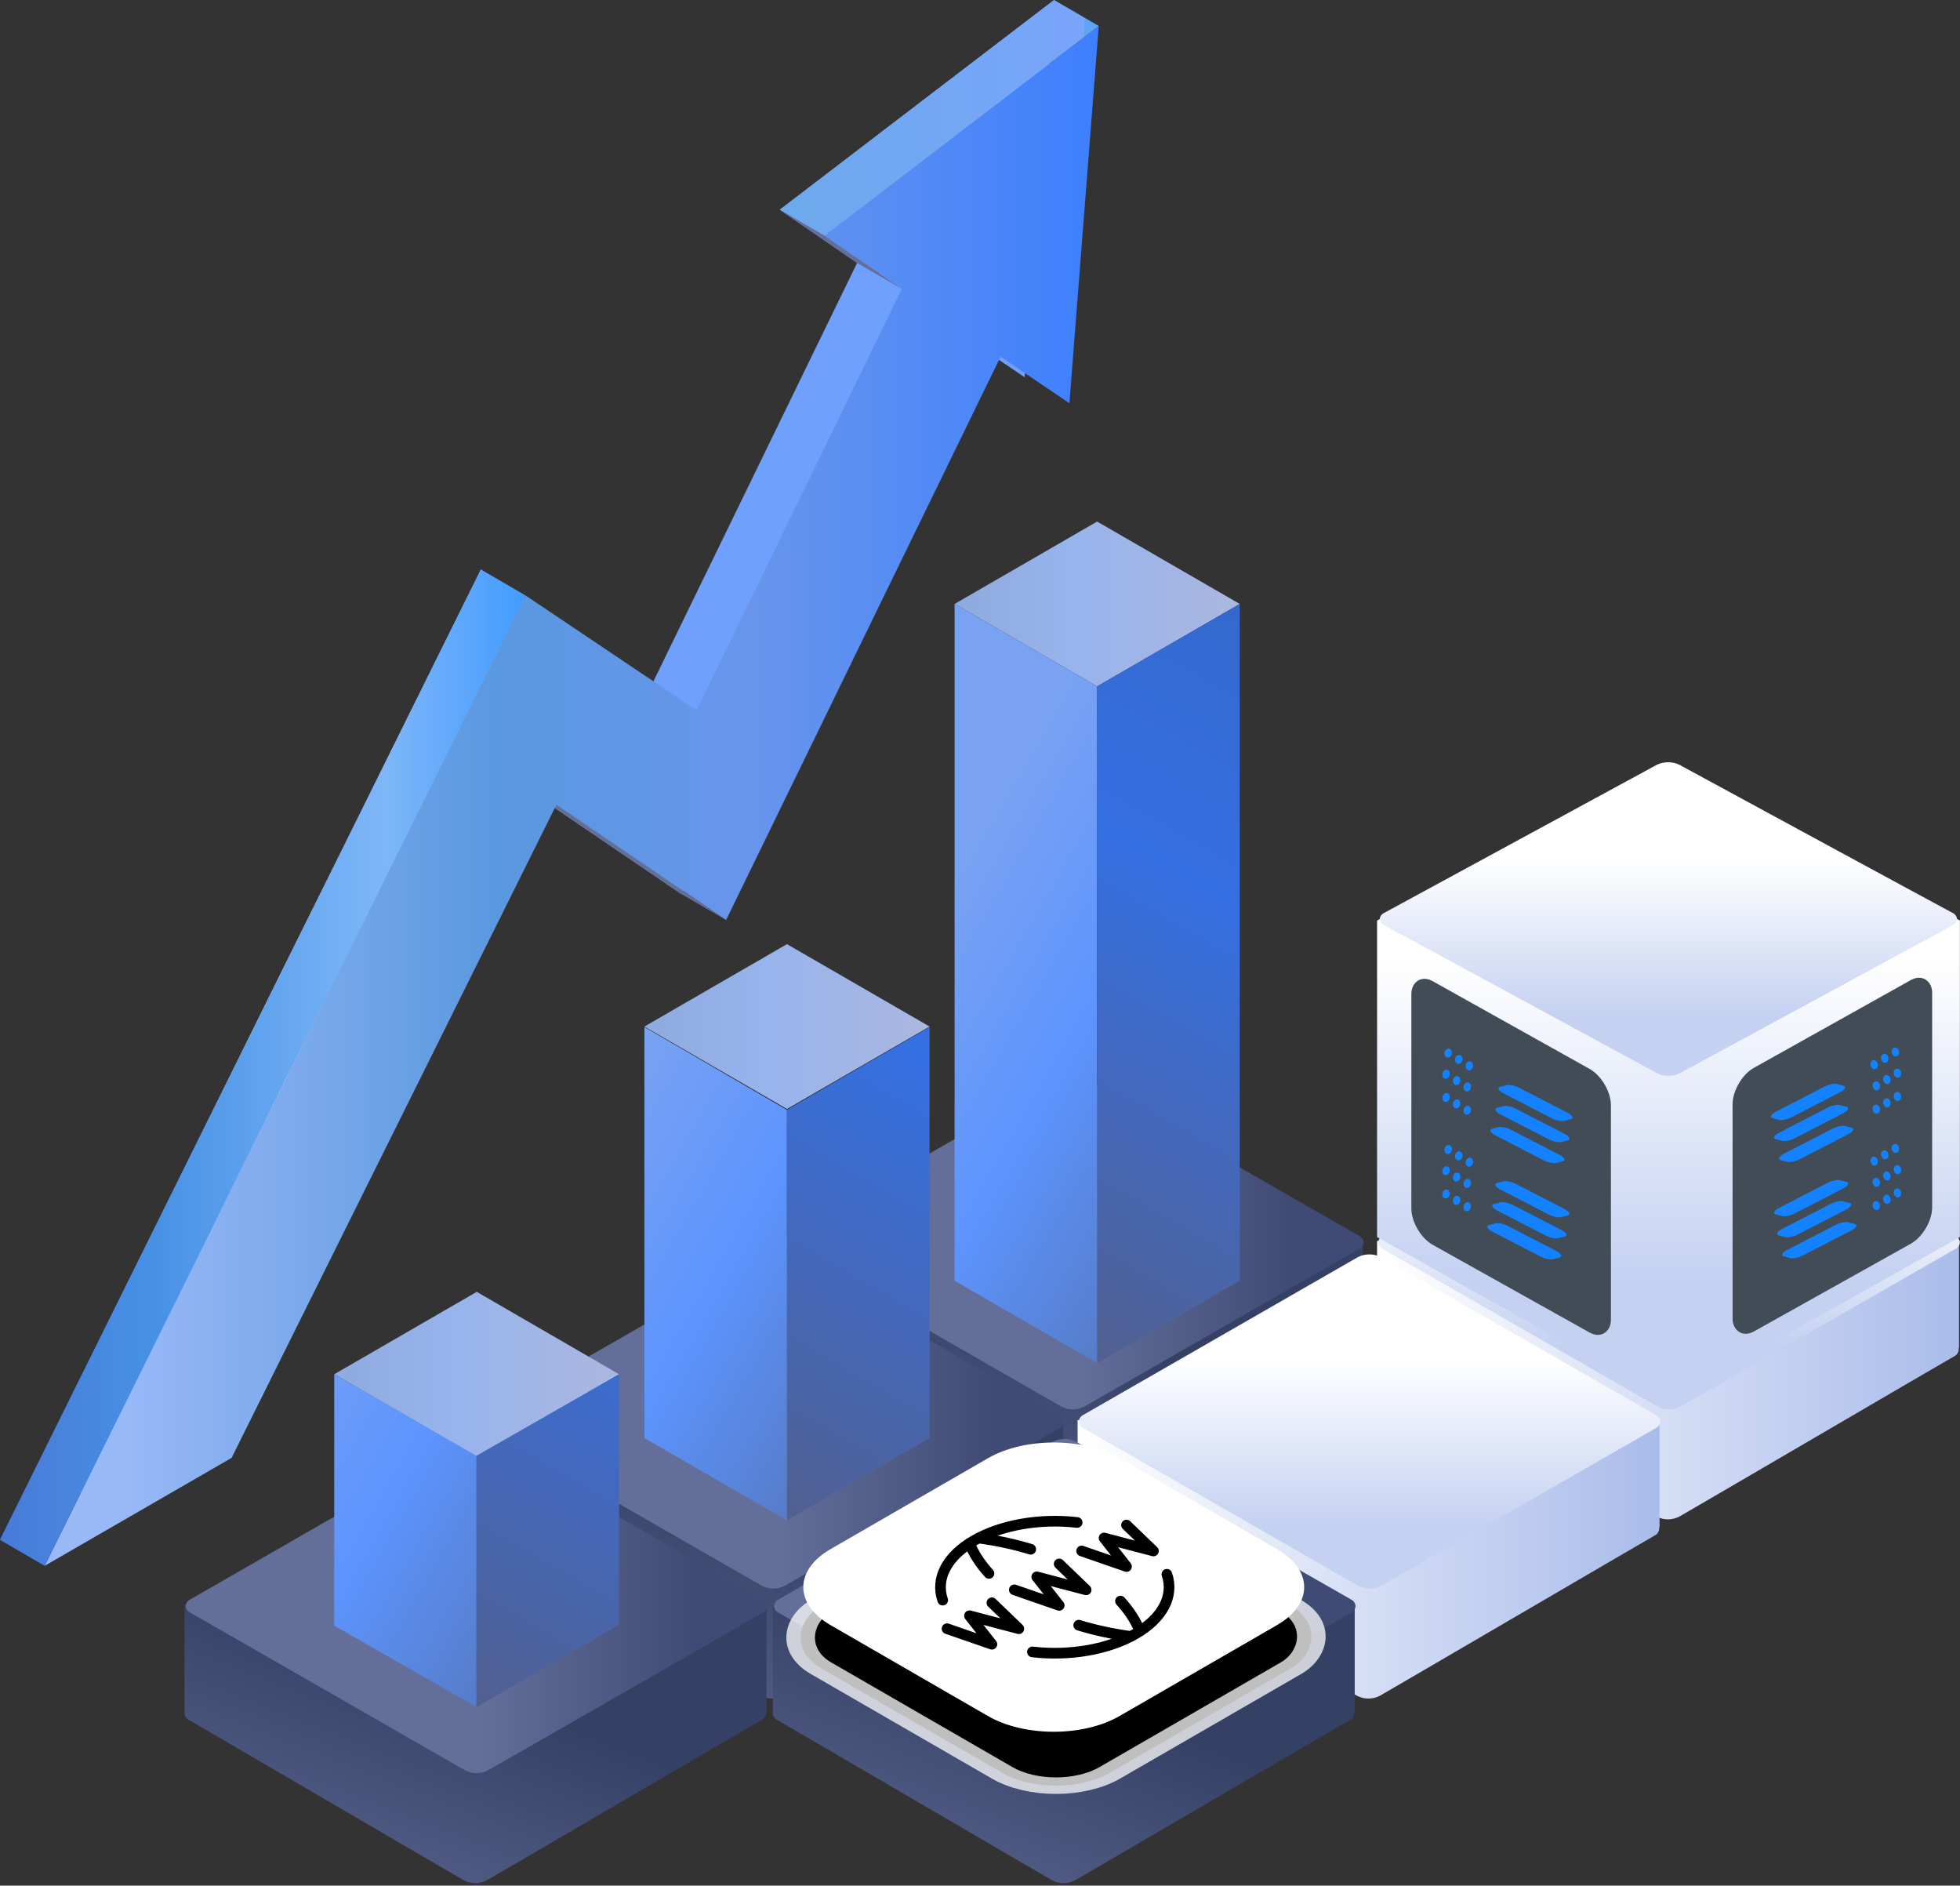 <svg width="733" height="705" viewBox="0 0 733 705" fill="none" xmlns="http://www.w3.org/2000/svg">
<rect x="0" y="0" width="733" height="705" fill="#333333" stroke="none"/>
<path fill-rule="evenodd" clip-rule="evenodd" d="M509.527 504.629C509.418 505.714 508.765 506.69 507.786 507.124C506.698 507.666 406.15 566.466 405.062 567.009C402.341 568.419 399.186 568.419 396.465 567.009C395.377 566.466 294.829 507.666 293.741 507.124C292.762 506.69 292 505.714 292 504.629C292 504.412 292.109 504.195 292.109 504.086H292V463.946L509.636 464.163V504.086H509.527C509.418 504.303 509.418 504.412 509.527 504.629Z" fill="url(#paint0_linear_31_3191)"/>
<path fill-rule="evenodd" clip-rule="evenodd" d="M401.143 402C399.619 402 398.205 402.325 396.899 402.976C395.811 403.627 295.263 461.342 294.175 461.993C293.196 462.427 292.543 463.404 292.434 464.488C292.543 465.573 293.196 466.55 294.175 466.984C295.263 467.526 395.811 525.241 396.899 525.892C399.619 527.302 402.775 527.302 405.496 525.892C406.584 525.349 507.132 467.634 508.22 466.984C509.199 466.55 509.852 465.573 509.961 464.488C509.852 463.404 509.199 462.427 508.22 461.993C507.132 461.451 406.584 403.736 405.496 403.085C404.081 402.325 402.666 402 401.143 402Z" fill="url(#paint1_linear_31_3191)"/>
<path fill-rule="evenodd" clip-rule="evenodd" d="M732.527 504.629C732.418 505.714 731.765 506.69 730.786 507.124C729.698 507.666 629.15 566.466 628.062 567.009C625.341 568.419 622.186 568.419 619.465 567.009C618.377 566.466 517.829 507.666 516.741 507.124C515.762 506.69 515 505.714 515 504.629C515 504.412 515.109 504.195 515.109 504.086H515V463.946L732.636 464.163V504.086H732.527C732.418 504.303 732.418 504.412 732.527 504.629Z" fill="url(#paint2_linear_31_3191)"/>
<path fill-rule="evenodd" clip-rule="evenodd" d="M624.143 402C622.619 402 621.205 402.325 619.899 402.976C618.811 403.627 518.263 461.342 517.175 461.993C516.196 462.427 515.543 463.404 515.434 464.488C515.543 465.573 516.196 466.55 517.175 466.984C518.263 467.526 618.811 525.241 619.899 525.892C622.619 527.302 625.775 527.302 628.496 525.892C629.584 525.349 730.132 467.634 731.22 466.984C732.199 466.55 732.852 465.573 732.961 464.488C732.852 463.404 732.199 462.427 731.22 461.993C730.132 461.451 629.584 403.736 628.496 403.085C627.081 402.325 625.666 402 624.143 402Z" fill="url(#paint3_linear_31_3191)"/>
<path fill-rule="evenodd" clip-rule="evenodd" d="M397.527 571.629C397.418 572.714 396.765 573.69 395.786 574.124C394.698 574.666 294.15 633.466 293.062 634.009C290.341 635.419 287.186 635.419 284.465 634.009C283.377 633.466 182.829 574.666 181.741 574.124C180.762 573.69 180 572.714 180 571.629C180 571.412 180.109 571.195 180.109 571.086H180V530.946L397.636 531.163V571.086H397.527C397.418 571.303 397.418 571.412 397.527 571.629Z" fill="url(#paint4_linear_31_3191)"/>
<path fill-rule="evenodd" clip-rule="evenodd" d="M289.143 469C287.619 469 286.205 469.325 284.899 469.976C283.811 470.627 183.263 528.342 182.175 528.993C181.196 529.427 180.543 530.404 180.434 531.488C180.543 532.573 181.196 533.55 182.175 533.984C183.263 534.526 283.811 592.241 284.899 592.892C287.619 594.302 290.775 594.302 293.496 592.892C294.584 592.349 395.132 534.634 396.22 533.984C397.199 533.55 397.852 532.573 397.961 531.488C397.852 530.404 397.199 529.427 396.22 528.993C395.132 528.451 294.584 470.736 293.496 470.085C292.081 469.325 290.666 469 289.143 469Z" fill="url(#paint5_linear_31_3191)"/>
<path fill-rule="evenodd" clip-rule="evenodd" d="M620.527 571.629C620.418 572.714 619.765 573.69 618.786 574.124C617.698 574.666 517.15 633.466 516.062 634.009C513.341 635.419 510.186 635.419 507.465 634.009C506.377 633.466 405.829 574.666 404.741 574.124C403.762 573.69 403 572.714 403 571.629C403 571.412 403.109 571.195 403.109 571.086H403V530.946L620.636 531.163V571.086H620.527C620.418 571.303 620.418 571.412 620.527 571.629Z" fill="url(#paint6_linear_31_3191)"/>
<path fill-rule="evenodd" clip-rule="evenodd" d="M512.143 469C510.619 469 509.205 469.325 507.899 469.976C506.811 470.627 406.263 528.342 405.175 528.993C404.196 529.427 403.543 530.404 403.434 531.488C403.543 532.573 404.196 533.55 405.175 533.984C406.263 534.526 506.811 592.241 507.899 592.892C510.619 594.302 513.775 594.302 516.496 592.892C517.584 592.349 618.132 534.634 619.22 533.984C620.199 533.55 620.852 532.573 620.961 531.488C620.852 530.404 620.199 529.427 619.22 528.993C618.132 528.451 517.584 470.736 516.496 470.085C515.081 469.325 513.666 469 512.143 469Z" fill="url(#paint7_linear_31_3191)"/>
<path fill-rule="evenodd" clip-rule="evenodd" d="M506.527 640.629C506.418 641.714 505.765 642.69 504.786 643.124C503.698 643.666 403.15 702.466 402.062 703.009C399.341 704.419 396.186 704.419 393.465 703.009C392.377 702.466 291.829 643.666 290.741 643.124C289.762 642.69 289 641.714 289 640.629C289 640.412 289.109 640.195 289.109 640.086H289V599.946L506.636 600.163V640.086H506.527C506.418 640.303 506.418 640.412 506.527 640.629Z" fill="url(#paint8_linear_31_3191)"/>
<path fill-rule="evenodd" clip-rule="evenodd" d="M398.143 538C396.619 538 395.205 538.325 393.899 538.976C392.811 539.627 292.263 597.342 291.175 597.993C290.196 598.427 289.543 599.404 289.434 600.488C289.543 601.573 290.196 602.55 291.175 602.984C292.263 603.526 392.811 661.241 393.899 661.892C396.619 663.302 399.775 663.302 402.496 661.892C403.584 661.349 504.132 603.634 505.22 602.984C506.199 602.55 506.852 601.573 506.961 600.488C506.852 599.404 506.199 598.427 505.22 597.993C504.132 597.451 403.584 539.736 402.496 539.085C401.081 538.325 399.666 538 398.143 538Z" fill="url(#paint9_linear_31_3191)"/>
<path fill-rule="evenodd" clip-rule="evenodd" d="M286.527 640.629C286.418 641.714 285.765 642.69 284.786 643.124C283.698 643.666 183.15 702.466 182.062 703.009C179.341 704.419 176.186 704.419 173.465 703.009C172.377 702.466 71.829 643.666 70.741 643.124C69.762 642.69 69 641.714 69 640.629C69 640.412 69.109 640.195 69.109 640.086H69V599.946L286.636 600.163V640.086H286.527C286.418 640.303 286.418 640.412 286.527 640.629Z" fill="url(#paint10_linear_31_3191)"/>
<path fill-rule="evenodd" clip-rule="evenodd" d="M178.143 538C176.619 538 175.205 538.325 173.899 538.976C172.811 539.627 72.263 597.342 71.175 597.993C70.196 598.427 69.543 599.404 69.434 600.488C69.543 601.573 70.196 602.55 71.175 602.984C72.263 603.526 172.811 661.241 173.899 661.892C176.619 663.302 179.775 663.302 182.496 661.892C183.584 661.349 284.132 603.634 285.22 602.984C286.199 602.55 286.852 601.573 286.961 600.488C286.852 599.404 286.199 598.427 285.22 597.993C284.132 597.451 183.584 539.736 182.496 539.085C181.081 538.325 179.666 538 178.143 538Z" fill="url(#paint11_linear_31_3191)"/>
<path d="M178.31 544.611L125 513.806L178.304 483L231.5 513.806L178.31 544.611Z" fill="url(#paint12_linear_31_3191)"/>
<path d="M125 513.805V607.805L178.172 638.27V544.305L125 513.805Z" fill="url(#paint13_linear_31_3191)"/>
<path d="M231.5 513.805V607.465L178.172 638.27V544.305L231.5 513.805Z" fill="url(#paint14_linear_31_3191)"/>
<path d="M294.309 414.611L240.999 383.806L294.303 353L347.637 383.806L294.309 414.611Z" fill="url(#paint15_linear_31_3191)"/>
<path d="M240.999 384V537.66L294.309 568.465V415L240.999 384Z" fill="url(#paint16_linear_31_3191)"/>
<path d="M347.637 384V537.66L294.309 568.465V414.938L347.637 384Z" fill="url(#paint17_linear_31_3191)"/>
<path d="M410.309 256.611L356.999 225.806L410.303 195L463.637 225.806L410.309 256.611Z" fill="url(#paint18_linear_31_3191)"/>
<path d="M356.999 225.805V478.854L410.309 509.659V256.61L356.999 225.805Z" fill="url(#paint19_linear_31_3191)"/>
<path d="M463.637 225.805V478.854L410.309 509.659V256.61L463.637 225.805Z" fill="url(#paint20_linear_31_3191)"/>
<path fill-rule="evenodd" clip-rule="evenodd" d="M515 344.18V462.524L623.981 523.719L732.961 462.524V344.18L623.93 285L515 344.18Z" fill="url(#paint21_linear_31_3191)"/>
<path fill-rule="evenodd" clip-rule="evenodd" d="M623.884 285C622.372 285 620.968 285.305 619.672 285.916C618.591 286.527 518.785 340.679 517.705 341.289C516.733 341.696 516.085 342.613 515.977 343.63C516.085 344.648 516.733 345.564 517.705 345.972C518.785 346.48 618.591 400.632 619.672 401.243C622.372 402.566 625.504 402.566 628.205 401.243C629.285 400.734 729.091 346.582 730.171 345.972C731.144 345.564 731.792 344.648 731.9 343.63C731.792 342.613 731.144 341.696 730.171 341.289C729.091 340.78 629.285 286.629 628.205 286.018C626.801 285.305 625.396 285 623.884 285Z" fill="url(#paint22_linear_31_3191)"/>
<rect width="85.49" height="98.566" rx="9.156" transform="matrix(0.873 -0.488 0 1 647.952 403.699)" fill="#424C56"/>
<ellipse cx="708.819" cy="393.315" rx="1.379" ry="1.693" transform="rotate(-11.694 708.819 393.315)" fill="#1482FF"/>
<ellipse cx="709.609" cy="401.234" rx="1.379" ry="1.693" transform="rotate(-11.694 709.609 401.234)" fill="#1482FF"/>
<ellipse cx="709.609" cy="409.947" rx="1.379" ry="1.693" transform="rotate(-11.694 709.609 409.947)" fill="#1482FF"/>
<ellipse cx="704.858" cy="395.691" rx="1.379" ry="1.693" transform="rotate(-11.694 704.858 395.691)" fill="#1482FF"/>
<ellipse cx="705.65" cy="403.61" rx="1.379" ry="1.693" transform="rotate(-11.694 705.65 403.61)" fill="#1482FF"/>
<ellipse cx="705.65" cy="412.322" rx="1.379" ry="1.693" transform="rotate(-11.694 705.65 412.322)" fill="#1482FF"/>
<ellipse cx="700.899" cy="398.067" rx="1.379" ry="1.693" transform="rotate(-11.694 700.899 398.067)" fill="#1482FF"/>
<ellipse cx="701.689" cy="405.985" rx="1.379" ry="1.693" transform="rotate(-11.694 701.689 405.985)" fill="#1482FF"/>
<ellipse cx="701.689" cy="414.698" rx="1.379" ry="1.693" transform="rotate(-11.694 701.689 414.698)" fill="#1482FF"/>
<path d="M687.608 405.5L689.188 405.858C690.768 406.217 689.925 407.434 688.218 408.315L670.013 417.709C668.306 418.589 665.736 419.133 664.725 418.481L663.145 418.123C661.566 417.764 662.409 416.547 664.115 415.666L682.321 406.272C684.027 405.391 686.597 404.847 687.608 405.5Z" fill="#1482FF"/>
<path d="M688.744 413.381L690.323 413.74C691.903 414.098 691.06 415.316 689.353 416.197L671.148 425.59C669.441 426.471 666.871 427.015 665.86 426.363L664.281 426.004C662.701 425.646 663.544 424.428 665.251 423.548L683.456 414.154C685.162 413.273 687.733 412.729 688.744 413.381Z" fill="#1482FF"/>
<path d="M690.637 421.218L692.216 421.577C693.796 421.935 692.953 423.153 691.246 424.034L673.041 433.427C671.335 434.308 668.764 434.852 667.753 434.2L666.174 433.841C664.594 433.483 665.437 432.265 667.144 431.385L685.349 421.991C687.056 421.11 689.626 420.566 690.637 421.218Z" fill="#1482FF"/>
<ellipse cx="708.819" cy="429.379" rx="1.379" ry="1.693" transform="rotate(-11.694 708.819 429.379)" fill="#1482FF"/>
<ellipse cx="709.609" cy="437.297" rx="1.379" ry="1.693" transform="rotate(-11.694 709.609 437.297)" fill="#1482FF"/>
<ellipse cx="709.609" cy="446.009" rx="1.379" ry="1.693" transform="rotate(-11.694 709.609 446.009)" fill="#1482FF"/>
<ellipse cx="704.858" cy="431.755" rx="1.379" ry="1.693" transform="rotate(-11.694 704.858 431.755)" fill="#1482FF"/>
<ellipse cx="705.65" cy="439.673" rx="1.379" ry="1.693" transform="rotate(-11.694 705.65 439.673)" fill="#1482FF"/>
<ellipse cx="705.65" cy="448.385" rx="1.379" ry="1.693" transform="rotate(-11.694 705.65 448.385)" fill="#1482FF"/>
<ellipse cx="700.899" cy="434.131" rx="1.379" ry="1.693" transform="rotate(-11.694 700.899 434.131)" fill="#1482FF"/>
<ellipse cx="701.689" cy="442.049" rx="1.379" ry="1.693" transform="rotate(-11.694 701.689 442.049)" fill="#1482FF"/>
<ellipse cx="701.689" cy="450.761" rx="1.379" ry="1.693" transform="rotate(-11.694 701.689 450.761)" fill="#1482FF"/>
<path d="M688.786 441.47L690.366 441.828C691.946 442.187 691.102 443.404 689.396 444.285L671.191 453.679C669.484 454.56 666.914 455.103 665.903 454.451L664.323 454.093C662.743 453.734 663.587 452.517 665.293 451.636L683.498 442.242C685.205 441.362 687.775 440.818 688.786 441.47Z" fill="#1482FF"/>
<path d="M689.921 449.347L691.501 449.706C693.081 450.064 692.238 451.282 690.531 452.162L672.326 461.556C670.619 462.437 668.049 462.981 667.038 462.329L665.458 461.97C663.879 461.612 664.722 460.394 666.428 459.513L684.633 450.12C686.34 449.239 688.91 448.695 689.921 449.347Z" fill="#1482FF"/>
<path d="M691.813 457.189L693.392 457.547C694.972 457.906 694.129 459.123 692.422 460.004L674.217 469.398C672.51 470.278 669.94 470.822 668.929 470.17L667.35 469.812C665.77 469.453 666.613 468.235 668.32 467.355L686.525 457.961C688.232 457.08 690.802 456.536 691.813 457.189Z" fill="#1482FF"/>
<rect width="85.49" height="98.566" rx="9.156" transform="matrix(-0.873 -0.488 0 1 602.452 404.108)" fill="#424C56"/>
<ellipse cx="1.379" cy="1.693" rx="1.379" ry="1.693" transform="matrix(-0.979 -0.203 -0.203 0.979 543.279 392.347)" fill="#1482FF"/>
<ellipse cx="1.379" cy="1.693" rx="1.379" ry="1.693" transform="matrix(-0.979 -0.203 -0.203 0.979 542.488 400.265)" fill="#1482FF"/>
<ellipse cx="1.379" cy="1.693" rx="1.379" ry="1.693" transform="matrix(-0.979 -0.203 -0.203 0.979 542.488 408.974)" fill="#1482FF"/>
<ellipse cx="1.379" cy="1.693" rx="1.379" ry="1.693" transform="matrix(-0.979 -0.203 -0.203 0.979 547.24 394.723)" fill="#1482FF"/>
<ellipse cx="1.379" cy="1.693" rx="1.379" ry="1.693" transform="matrix(-0.979 -0.203 -0.203 0.979 546.448 402.641)" fill="#1482FF"/>
<ellipse cx="1.379" cy="1.693" rx="1.379" ry="1.693" transform="matrix(-0.979 -0.203 -0.203 0.979 546.448 411.354)" fill="#1482FF"/>
<ellipse cx="1.379" cy="1.693" rx="1.379" ry="1.693" transform="matrix(-0.979 -0.203 -0.203 0.979 551.199 397.099)" fill="#1482FF"/>
<ellipse cx="1.379" cy="1.693" rx="1.379" ry="1.693" transform="matrix(-0.979 -0.203 -0.203 0.979 550.409 405.017)" fill="#1482FF"/>
<ellipse cx="1.379" cy="1.693" rx="1.379" ry="1.693" transform="matrix(-0.979 -0.203 -0.203 0.979 550.409 413.729)" fill="#1482FF"/>
<path d="M562.796 405.909L561.216 406.268C559.636 406.626 560.479 407.844 562.186 408.724L580.391 418.118C582.098 418.999 584.668 419.543 585.679 418.891L587.259 418.532C588.838 418.174 587.995 416.956 586.288 416.076L568.083 406.682C566.377 405.801 563.806 405.257 562.796 405.909Z" fill="#1482FF"/>
<path d="M561.66 413.791L560.081 414.149C558.501 414.508 559.344 415.725 561.051 416.606L579.256 426C580.963 426.88 583.533 427.424 584.544 426.772L586.124 426.414C587.703 426.055 586.86 424.838 585.153 423.957L566.948 414.563C565.242 413.682 562.671 413.138 561.66 413.791Z" fill="#1482FF"/>
<path d="M559.767 421.628L558.187 421.986C556.608 422.345 557.451 423.563 559.158 424.443L577.363 433.837C579.069 434.718 581.64 435.262 582.65 434.609L584.23 434.251C585.81 433.892 584.967 432.675 583.26 431.794L565.055 422.4C563.348 421.52 560.778 420.976 559.767 421.628Z" fill="#1482FF"/>
<ellipse cx="1.379" cy="1.693" rx="1.379" ry="1.693" transform="matrix(-0.979 -0.203 -0.203 0.979 543.279 428.41)" fill="#1482FF"/>
<ellipse cx="1.379" cy="1.693" rx="1.379" ry="1.693" transform="matrix(-0.979 -0.203 -0.203 0.979 542.488 436.328)" fill="#1482FF"/>
<ellipse cx="1.379" cy="1.693" rx="1.379" ry="1.693" transform="matrix(-0.979 -0.203 -0.203 0.979 542.488 445.041)" fill="#1482FF"/>
<ellipse cx="1.379" cy="1.693" rx="1.379" ry="1.693" transform="matrix(-0.979 -0.203 -0.203 0.979 547.24 430.786)" fill="#1482FF"/>
<ellipse cx="1.379" cy="1.693" rx="1.379" ry="1.693" transform="matrix(-0.979 -0.203 -0.203 0.979 546.448 438.704)" fill="#1482FF"/>
<ellipse cx="1.379" cy="1.693" rx="1.379" ry="1.693" transform="matrix(-0.979 -0.203 -0.203 0.979 546.448 447.417)" fill="#1482FF"/>
<ellipse cx="1.379" cy="1.693" rx="1.379" ry="1.693" transform="matrix(-0.979 -0.203 -0.203 0.979 551.199 433.162)" fill="#1482FF"/>
<ellipse cx="1.379" cy="1.693" rx="1.379" ry="1.693" transform="matrix(-0.979 -0.203 -0.203 0.979 550.409 441.08)" fill="#1482FF"/>
<ellipse cx="1.379" cy="1.693" rx="1.379" ry="1.693" transform="matrix(-0.979 -0.203 -0.203 0.979 550.409 449.792)" fill="#1482FF"/>
<path d="M561.618 441.879L560.038 442.237C558.458 442.596 559.302 443.813 561.008 444.694L579.213 454.088C580.92 454.969 583.49 455.513 584.501 454.86L586.081 454.502C587.661 454.143 586.817 452.926 585.111 452.045L566.906 442.651C565.199 441.771 562.629 441.227 561.618 441.879Z" fill="#1482FF"/>
<path d="M560.483 449.757L558.903 450.115C557.323 450.474 558.166 451.691 559.873 452.572L578.078 461.966C579.785 462.847 582.355 463.39 583.366 462.738L584.946 462.38C586.525 462.021 585.682 460.804 583.975 459.923L565.77 450.529C564.064 449.649 561.493 449.105 560.483 449.757Z" fill="#1482FF"/>
<path d="M558.591 457.598L557.012 457.956C555.432 458.315 556.275 459.532 557.982 460.413L576.187 469.807C577.893 470.687 580.464 471.231 581.475 470.579L583.054 470.221C584.634 469.862 583.791 468.645 582.084 467.764L563.879 458.37C562.172 457.489 559.602 456.946 558.591 457.598Z" fill="#1482FF"/>
<path d="M394.202 0L291.632 78.407L320.54 98.31L243.812 255.893L179.828 212.925L0 575.735L69.897 535.374L191.396 291.155L254.833 334.283L357.499 123.638L383.225 141.075L394.202 0Z" fill="url(#paint23_linear_31_3191)"/>
<path d="M410.914 9.704L308.344 88.102L337.252 108.004L260.524 265.588L196.531 222.619L16.712 585.43L86.609 545.077L208.099 300.85L271.544 343.977L374.211 133.333L399.937 150.77L410.914 9.704Z" fill="url(#paint24_linear_31_3191)"/>
<path d="M16.712 585.43L0 575.735L179.828 212.925L196.531 222.62L16.712 585.43Z" fill="url(#paint25_linear_31_3191)"/>
<path d="M271.545 343.978L254.833 334.283L207.481 302.096L208.099 300.85L271.545 343.978Z" fill="#636F99"/>
<path d="M410.914 9.704L394.202 0L291.632 78.407L308.344 88.102L410.914 9.704Z" fill="url(#paint26_linear_31_3191)"/>
<path d="M291.632 78.407L308.344 88.102L337.252 108.004L320.54 98.309L291.632 78.407Z" fill="#636F99"/>
<rect width="124.802" height="124.802" rx="23.291" transform="matrix(0.866 0.5 -0.866 0.5 394.918 549.652)" fill="black" stroke="white" stroke-opacity="0.75" stroke-width="8.734"/>
<path d="M310.621 607.617C297.023 599.766 297.023 587.038 310.621 579.187L369.461 545.215C383.059 537.365 405.105 537.365 418.703 545.215L477.543 579.187C491.141 587.038 491.141 599.766 477.543 607.617L418.703 641.588C405.105 649.439 383.059 649.439 369.461 641.588L310.621 607.617Z" fill="white"/>
<g clip-path="url(#clip0_31_3191)">
<path d="M402.832 569.224C395.929 568.431 388.794 568.636 382.061 569.819C375.328 571.002 369.206 573.127 364.239 576.005C359.268 578.872 355.6 582.403 353.56 586.284C351.521 590.166 351.173 594.278 352.547 598.256M362.561 576.974C364.136 580.904 366.588 584.698 369.857 588.262M365.916 575.037C372.724 575.944 379.299 577.359 385.475 579.245M436.39 588.599C437.764 592.584 437.41 596.704 435.361 600.591C433.312 604.478 429.63 608.013 424.645 610.881C419.68 613.751 413.565 615.869 406.841 617.046C400.118 618.224 392.996 618.425 386.106 617.631M422.967 611.85C416.161 610.94 409.589 609.525 403.415 607.637M426.322 609.912C424.75 605.982 422.3 602.186 419.033 598.62M354.171 608.944L370.95 614.756L362.561 604.1L381.018 608.943L370.95 599.256M404.509 579.881L421.289 585.693L412.899 575.037L431.356 579.881L421.289 570.193M379.34 594.412L396.119 600.225L387.73 589.568L406.187 594.412L396.119 584.724" stroke="black" stroke-width="3.986" stroke-linecap="round" stroke-linejoin="round"/>
</g>
<defs>
<linearGradient id="paint0_linear_31_3191" x1="339.459" y1="470.972" x2="269.598" y2="650.5" gradientUnits="userSpaceOnUse">
<stop stop-color="#354065"/>
<stop offset="0.653" stop-color="#636F99"/>
</linearGradient>
<linearGradient id="paint1_linear_31_3191" x1="292.434" y1="464.475" x2="509.961" y2="464.475" gradientUnits="userSpaceOnUse">
<stop offset="0.51" stop-color="#636F99"/>
<stop offset="0.875" stop-color="#3F4B75"/>
</linearGradient>
<linearGradient id="paint2_linear_31_3191" x1="515" y1="516.006" x2="732.636" y2="516.006" gradientUnits="userSpaceOnUse">
<stop stop-color="white"/>
<stop offset="1" stop-color="#A9BCEA"/>
</linearGradient>
<linearGradient id="paint3_linear_31_3191" x1="624.197" y1="402" x2="624.197" y2="526.95" gradientUnits="userSpaceOnUse">
<stop offset="0.31" stop-color="white"/>
<stop offset="0.81" stop-color="#C4D1F1"/>
<stop offset="1" stop-color="#C4D1F1"/>
</linearGradient>
<linearGradient id="paint4_linear_31_3191" x1="227.459" y1="537.972" x2="157.598" y2="717.5" gradientUnits="userSpaceOnUse">
<stop stop-color="#354065"/>
<stop offset="0.653" stop-color="#636F99"/>
</linearGradient>
<linearGradient id="paint5_linear_31_3191" x1="180.434" y1="531.475" x2="397.961" y2="531.475" gradientUnits="userSpaceOnUse">
<stop offset="0.51" stop-color="#636F99"/>
<stop offset="0.875" stop-color="#3F4B75"/>
</linearGradient>
<linearGradient id="paint6_linear_31_3191" x1="403" y1="583.006" x2="620.636" y2="583.006" gradientUnits="userSpaceOnUse">
<stop stop-color="white"/>
<stop offset="1" stop-color="#A9BCEA"/>
</linearGradient>
<linearGradient id="paint7_linear_31_3191" x1="512.197" y1="469" x2="512.197" y2="593.95" gradientUnits="userSpaceOnUse">
<stop offset="0.31" stop-color="white"/>
<stop offset="0.81" stop-color="#C4D1F1"/>
<stop offset="1" stop-color="#C4D1F1"/>
</linearGradient>
<linearGradient id="paint8_linear_31_3191" x1="336.459" y1="606.972" x2="266.598" y2="786.5" gradientUnits="userSpaceOnUse">
<stop stop-color="#354065"/>
<stop offset="0.653" stop-color="#636F99"/>
</linearGradient>
<linearGradient id="paint9_linear_31_3191" x1="289.434" y1="600.475" x2="506.961" y2="600.475" gradientUnits="userSpaceOnUse">
<stop offset="0.51" stop-color="#636F99"/>
<stop offset="0.875" stop-color="#3F4B75"/>
</linearGradient>
<linearGradient id="paint10_linear_31_3191" x1="116.459" y1="606.972" x2="46.598" y2="786.5" gradientUnits="userSpaceOnUse">
<stop stop-color="#354065"/>
<stop offset="0.653" stop-color="#636F99"/>
</linearGradient>
<linearGradient id="paint11_linear_31_3191" x1="69.434" y1="600.475" x2="286.961" y2="600.475" gradientUnits="userSpaceOnUse">
<stop offset="0.51" stop-color="#636F99"/>
<stop offset="0.875" stop-color="#3F4B75"/>
</linearGradient>
<linearGradient id="paint12_linear_31_3191" x1="124.862" y1="513.611" x2="231.5" y2="513.611" gradientUnits="userSpaceOnUse">
<stop offset="0.065" stop-color="#90ABDF"/>
<stop offset="0.415" stop-color="#97B4ED"/>
<stop offset="1" stop-color="#ABB7E0"/>
</linearGradient>
<linearGradient id="paint13_linear_31_3191" x1="232.968" y1="543.367" x2="70.072" y2="449.319" gradientUnits="userSpaceOnUse">
<stop stop-color="#567CC7"/>
<stop offset="0.36" stop-color="#5D94FF"/>
<stop offset="0.73" stop-color="#79A2F2"/>
</linearGradient>
<linearGradient id="paint14_linear_31_3191" x1="272.958" y1="378.353" x2="136.714" y2="614.332" gradientUnits="userSpaceOnUse">
<stop stop-color="#3468CD"/>
<stop offset="0.36" stop-color="#3570E2"/>
<stop offset="1" stop-color="#526091"/>
</linearGradient>
<linearGradient id="paint15_linear_31_3191" x1="240.999" y1="383.806" x2="347.637" y2="383.806" gradientUnits="userSpaceOnUse">
<stop offset="0.065" stop-color="#90ABDF"/>
<stop offset="0.415" stop-color="#97B4ED"/>
<stop offset="1" stop-color="#ABB7E0"/>
</linearGradient>
<linearGradient id="paint16_linear_31_3191" x1="349.105" y1="473.563" x2="186.209" y2="379.514" gradientUnits="userSpaceOnUse">
<stop stop-color="#567CC7"/>
<stop offset="0.36" stop-color="#5D94FF"/>
<stop offset="0.73" stop-color="#79A2F2"/>
</linearGradient>
<linearGradient id="paint17_linear_31_3191" x1="389.095" y1="308.549" x2="252.851" y2="544.528" gradientUnits="userSpaceOnUse">
<stop stop-color="#3468CD"/>
<stop offset="0.36" stop-color="#3570E2"/>
<stop offset="1" stop-color="#526091"/>
</linearGradient>
<linearGradient id="paint18_linear_31_3191" x1="356.999" y1="225.806" x2="463.637" y2="225.806" gradientUnits="userSpaceOnUse">
<stop offset="0.065" stop-color="#90ABDF"/>
<stop offset="0.415" stop-color="#97B4ED"/>
<stop offset="1" stop-color="#ABB7E0"/>
</linearGradient>
<linearGradient id="paint19_linear_31_3191" x1="465.105" y1="414.756" x2="302.209" y2="320.707" gradientUnits="userSpaceOnUse">
<stop stop-color="#567CC7"/>
<stop offset="0.36" stop-color="#5D94FF"/>
<stop offset="0.73" stop-color="#79A2F2"/>
</linearGradient>
<linearGradient id="paint20_linear_31_3191" x1="505.095" y1="249.742" x2="368.851" y2="485.721" gradientUnits="userSpaceOnUse">
<stop stop-color="#3468CD"/>
<stop offset="0.36" stop-color="#3570E2"/>
<stop offset="1" stop-color="#526091"/>
</linearGradient>
<linearGradient id="paint21_linear_31_3191" x1="623.981" y1="285" x2="623.981" y2="523.719" gradientUnits="userSpaceOnUse">
<stop offset="0.31" stop-color="white"/>
<stop offset="0.81" stop-color="#C4D1F1"/>
<stop offset="1" stop-color="#C4D1F1"/>
</linearGradient>
<linearGradient id="paint22_linear_31_3191" x1="623.938" y1="285" x2="623.938" y2="402.235" gradientUnits="userSpaceOnUse">
<stop offset="0.31" stop-color="white"/>
<stop offset="0.81" stop-color="#C4D1F1"/>
<stop offset="1" stop-color="#C4D1F1"/>
</linearGradient>
<linearGradient id="paint23_linear_31_3191" x1="0" y1="287.868" x2="394.202" y2="287.868" gradientUnits="userSpaceOnUse">
<stop stop-color="#1482FF"/>
<stop offset="0.09" stop-color="#3D7FFF"/>
<stop offset="0.19" stop-color="#739DEF"/>
<stop offset="0.27" stop-color="#EFEFEF"/>
<stop offset="0.32" stop-color="#6FA0FE"/>
</linearGradient>
<linearGradient id="paint24_linear_31_3191" x1="16.712" y1="297.562" x2="410.914" y2="297.562" gradientUnits="userSpaceOnUse">
<stop offset="0.08" stop-color="#98B8F6"/>
<stop offset="0.43" stop-color="#5A98E0"/>
<stop offset="0.67" stop-color="#6895EB"/>
<stop offset="1" stop-color="#3D7FFF"/>
</linearGradient>
<linearGradient id="paint25_linear_31_3191" x1="0" y1="399.177" x2="196.531" y2="399.177" gradientUnits="userSpaceOnUse">
<stop stop-color="#497AD9"/>
<stop offset="0.29" stop-color="#4691E5"/>
<stop offset="0.73" stop-color="#7EB7F8"/>
<stop offset="1" stop-color="#439BFF"/>
</linearGradient>
<linearGradient id="paint26_linear_31_3191" x1="291.632" y1="44.056" x2="410.914" y2="44.056" gradientUnits="userSpaceOnUse">
<stop stop-color="#4788FB"/>
<stop offset="0" stop-color="#6DA9ED"/>
<stop offset="0.955" stop-color="#79A5FA"/>
<stop offset="0.955" stop-color="#5EA5F5"/>
</linearGradient>
<clipPath id="clip0_31_3191">
<rect width="93.001" height="93.001" fill="white" transform="matrix(0.866 -0.5 0.866 0.5 313.9 593.443)"/>
</clipPath>
</defs>
</svg>
